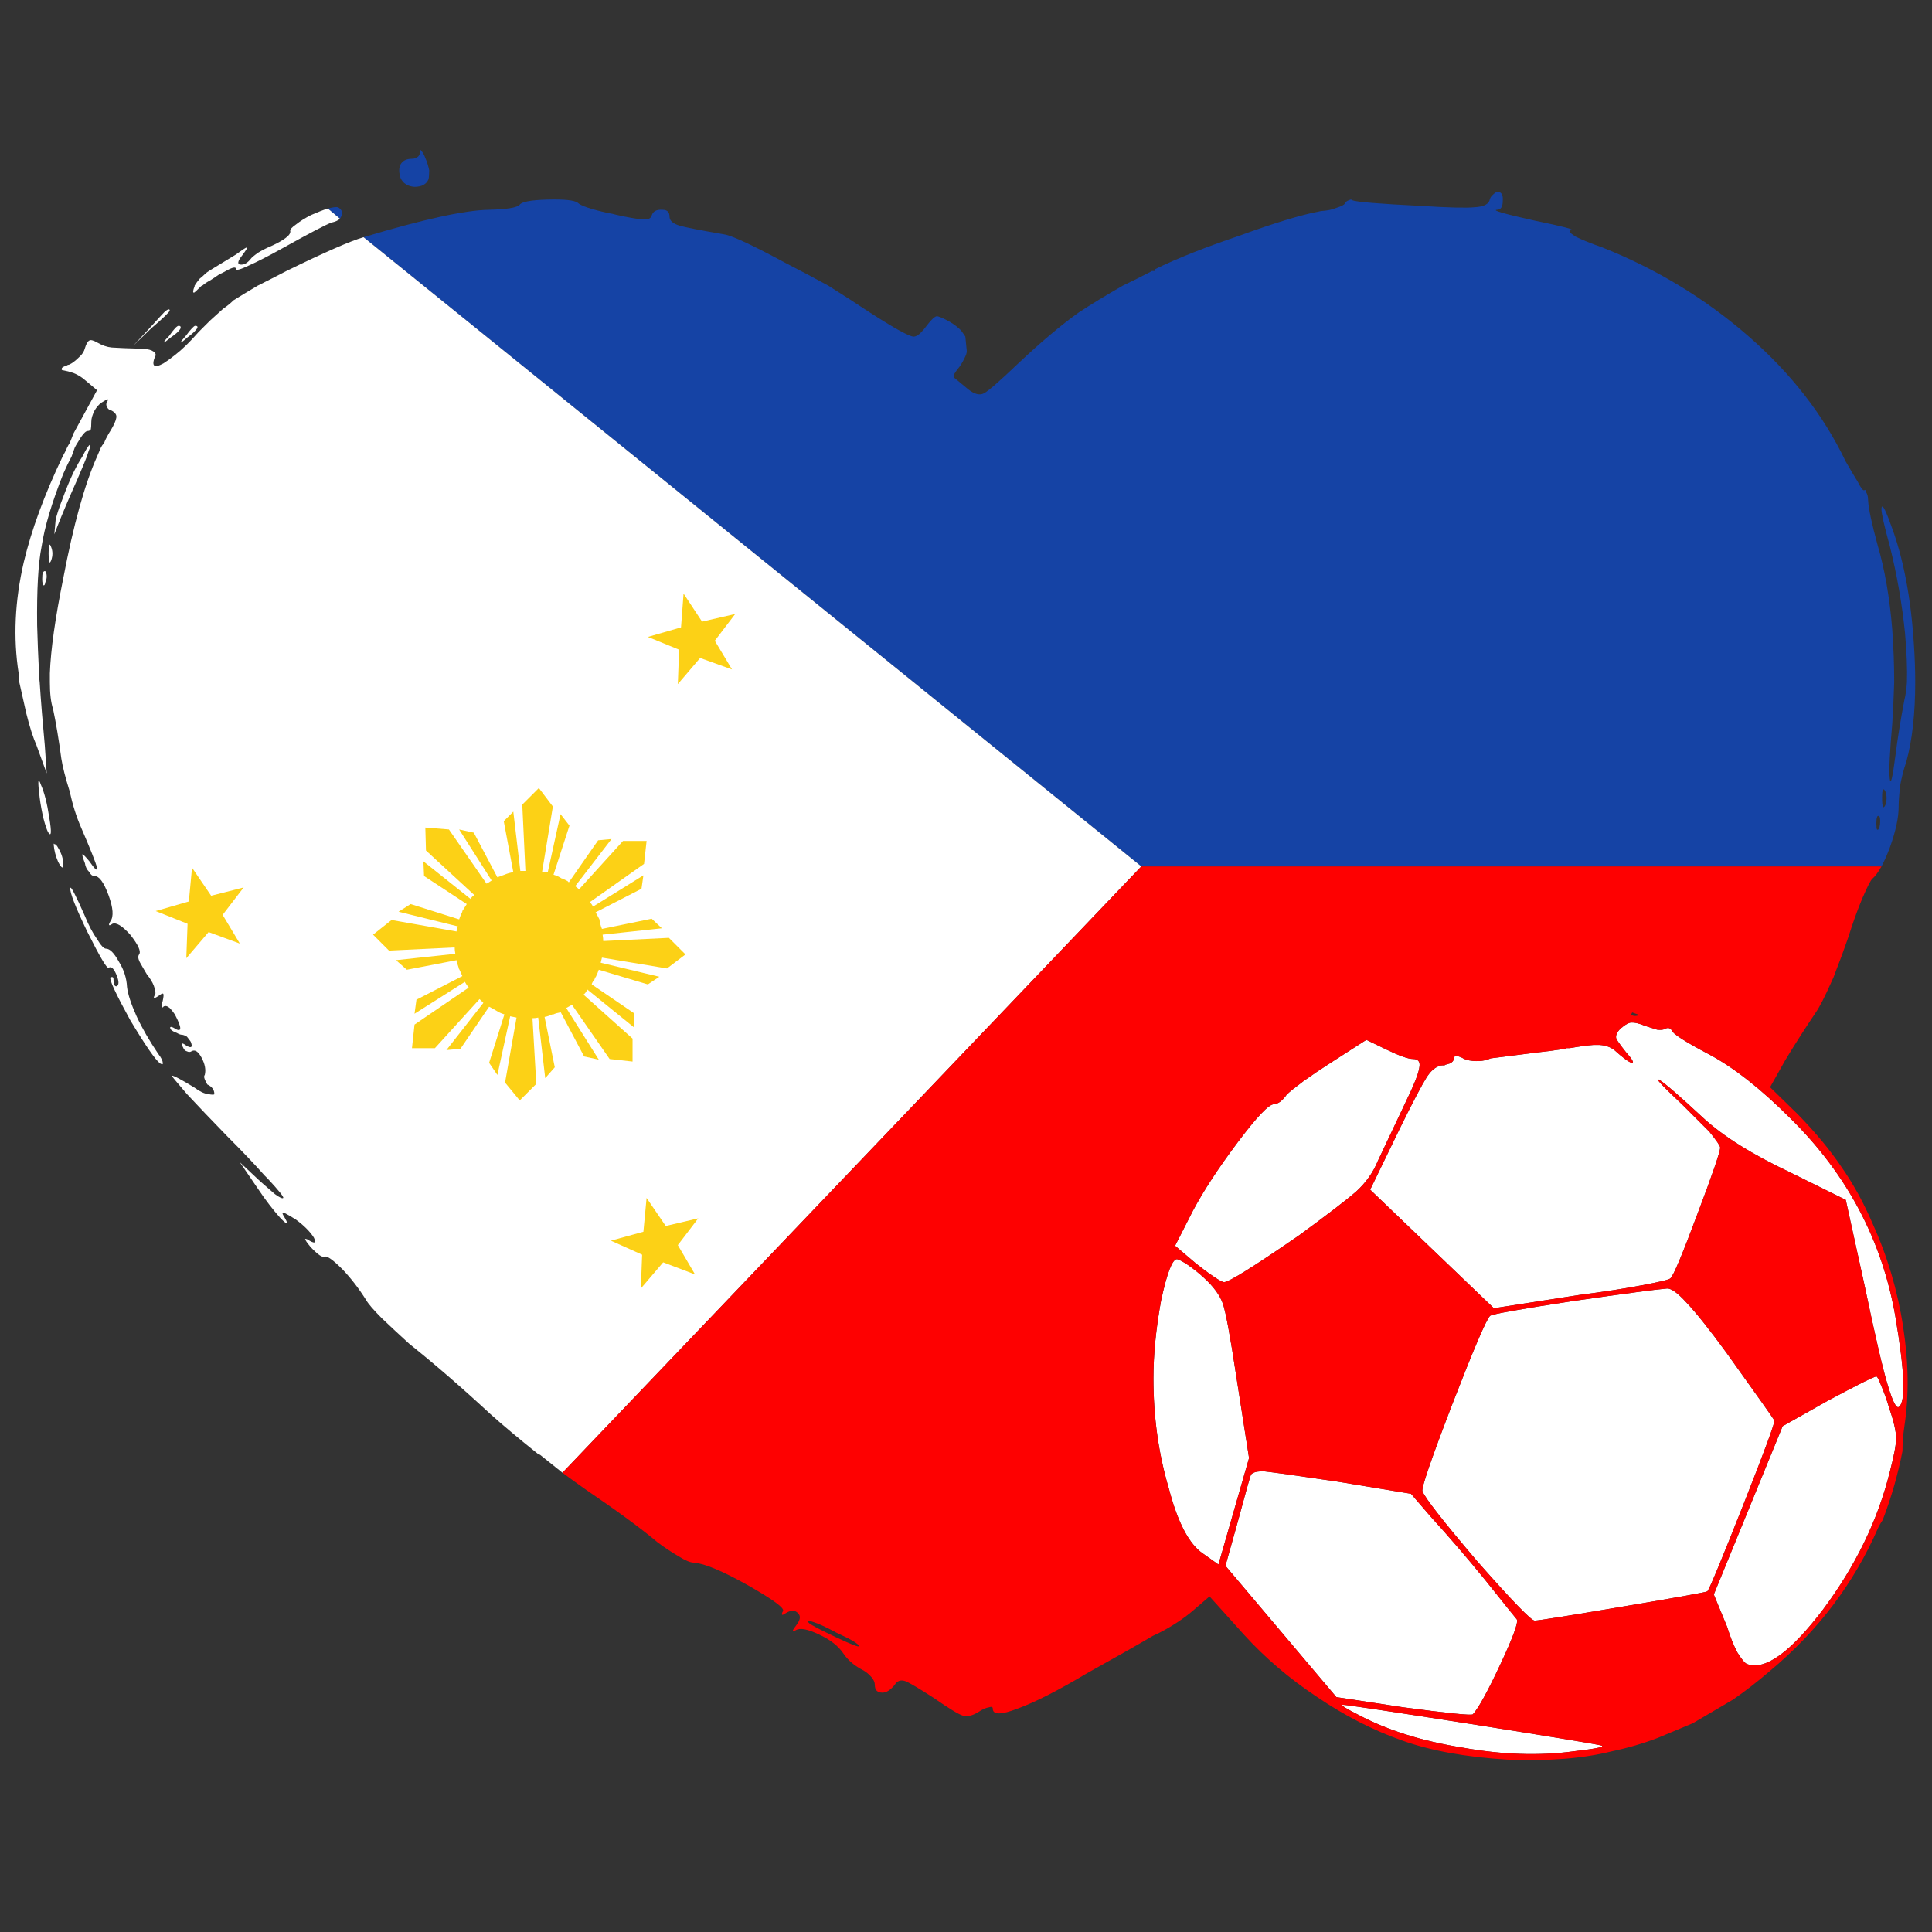 <?xml version="1.0" encoding="utf-8"?>
<!-- Generator: Adobe Illustrator 16.0.0, SVG Export Plug-In . SVG Version: 6.00 Build 0)  -->
<!DOCTYPE svg PUBLIC "-//W3C//DTD SVG 1.1//EN" "http://www.w3.org/Graphics/SVG/1.1/DTD/svg11.dtd">
<svg version="1.1" id="Layer_1" xmlns="http://www.w3.org/2000/svg" xmlns:xlink="http://www.w3.org/1999/xlink" x="0px" y="0px"
	 width="300px" height="300px" viewBox="0 0 300 300" enable-background="new 0 0 300 300" xml:space="preserve">
<rect x="0" y="0" width="300" height="300" fill="#333333" stroke="none"/>
<g>
	<path fill-rule="evenodd" clip-rule="evenodd" fill="#1543A5" d="M52.787,33.962l-1.881-1.583c0.792-0.198,1.32-0.264,1.584-0.198
		c0.528,0.331,0.726,0.726,0.594,1.188C53.018,33.567,52.918,33.765,52.787,33.962z M66.051,24.558
		c0.264,0.595,0.462,1.221,0.594,1.881c0,0.594-0.033,1.056-0.1,1.386c-0.33,0.792-1.056,1.188-2.177,1.188
		c-1.057-0.066-1.783-0.528-2.178-1.386c-0.264-0.858-0.264-1.55,0-2.079c0.33-0.594,0.924-0.891,1.782-0.891
		c0.33,0,0.627-0.1,0.891-0.297c0.197-0.132,0.33-0.396,0.396-0.792c0-0.33,0.066-0.363,0.198-0.099
		C65.656,23.667,65.854,24.03,66.051,24.558z M292.153,134.541H177.222L56.45,36.833c9.239-2.772,15.707-4.191,19.402-4.257
		c2.837-0.065,4.455-0.331,4.851-0.792c0.33-0.462,1.782-0.726,4.355-0.793c2.575-0.065,4.125,0.1,4.653,0.495
		c0.462,0.462,2.013,0.99,4.653,1.584c0.462,0.066,0.924,0.165,1.386,0.297c1.782,0.396,3.102,0.627,3.959,0.693
		c0.067,0,0.132,0,0.198,0c0.726,0.066,1.155-0.132,1.287-0.594c0.198-0.66,0.759-0.956,1.683-0.891c0.726,0,1.09,0.363,1.09,1.089
		c0,0.594,0.527,1.056,1.583,1.386c0.924,0.264,3.299,0.726,7.127,1.385c1.385,0.331,4.521,1.815,9.404,4.455
		c2.31,1.188,4.488,2.343,6.533,3.465c2.311,1.452,4.455,2.838,6.435,4.158c3.894,2.507,6.171,3.761,6.831,3.761
		c0.264,0,0.594-0.164,0.99-0.495c0.395-0.396,0.759-0.825,1.088-1.287c0.66-0.857,1.155-1.319,1.485-1.385
		c0.331,0,1.023,0.297,2.08,0.891c0.659,0.396,1.221,0.826,1.682,1.287c0.396,0.529,0.627,0.858,0.693,0.99l0.198,1.98
		c0.066,0.331,0,0.693-0.198,1.089c-0.264,0.594-0.561,1.122-0.89,1.583c-0.331,0.396-0.595,0.759-0.793,1.09
		c-0.131,0.33-0.164,0.528-0.099,0.593l2.277,1.881c0.925,0.726,1.716,0.923,2.375,0.594c0.661-0.33,2.443-1.881,5.346-4.653
		c3.498-3.3,6.634-5.94,9.404-7.919c1.914-1.254,4.19-2.64,6.831-4.158c1.387-0.659,2.839-1.385,4.356-2.177
		c0.065-0.066,0.131-0.099,0.197-0.099h0.495v-0.297c3.366-1.65,7.689-3.366,12.968-5.148c5.61-2.046,9.868-3.333,12.771-3.86
		c0.989-0.066,1.782-0.231,2.376-0.495c0.858-0.264,1.318-0.529,1.387-0.793c0.131-0.197,0.33-0.33,0.593-0.396
		c0.197-0.132,0.364-0.132,0.495,0c0.528,0.264,4.126,0.561,10.791,0.891c4.157,0.264,6.896,0.331,8.215,0.198
		c1.255-0.066,2.016-0.396,2.278-0.99c0.065-0.396,0.263-0.726,0.594-0.99c0.265-0.264,0.494-0.396,0.693-0.396
		c0.594,0,0.858,0.461,0.791,1.385c0,0.924-0.296,1.386-0.892,1.386c-0.858,0.066,1.091,0.626,5.842,1.683
		c4.487,0.923,6.368,1.418,5.644,1.485c-0.464,0.066-0.232,0.396,0.692,0.99c1.056,0.528,2.441,1.088,4.156,1.682
		c8.449,3.366,16.006,7.953,22.67,13.76c6.665,5.807,11.716,12.309,15.147,19.502c0.725,1.254,1.352,2.31,1.881,3.168
		c0.46,0.923,0.791,1.353,0.99,1.287c0.132-0.133,0.23-0.033,0.296,0.296c0.199,0.33,0.298,0.726,0.298,1.188
		c0.065,1.319,0.561,3.663,1.484,7.028c1.122,3.829,1.882,8.216,2.276,13.166c0.199,2.773,0.298,5.479,0.298,8.118
		c-0.066,2.178-0.167,4.323-0.298,6.435c-0.395,4.422-0.526,7.26-0.395,8.514c0.131,1.188,0.429,0,0.889-3.564
		c0.331-2.639,0.793-5.51,1.387-8.612c0.199-0.792,0.331-1.716,0.396-2.772c0.065-2.045-0.033-4.586-0.298-7.623
		c-0.46-4.553-1.253-9.074-2.374-13.562c-0.858-3.102-1.288-5.016-1.288-5.742c0.065-0.857,0.528-0.099,1.387,2.278
		c1.979,5.146,3.199,11.45,3.662,18.907c0.133,1.98,0.198,3.894,0.198,5.741c0,4.884-0.464,9.009-1.386,12.375
		c-0.396,1.123-0.726,2.409-0.99,3.861c-0.133,1.386-0.199,2.442-0.199,3.168c0,1.649-0.46,3.762-1.384,6.335
		C292.978,132.857,292.55,133.814,292.153,134.541z M291.36,127.809c0,0.594,0.035,0.923,0.101,0.99
		c0.132,0.132,0.264,0,0.395-0.396c0.066-0.33,0.101-0.627,0.101-0.892c0-0.33-0.034-0.561-0.101-0.692
		c-0.197-0.198-0.328-0.166-0.395,0.099C291.396,127.116,291.36,127.413,291.36,127.809z M292.747,122.859
		c-0.331-0.595-0.495-0.264-0.495,0.99c0,1.451,0.164,1.848,0.495,1.188C293.012,124.311,293.012,123.585,292.747,122.859z"/>
	<path fill-rule="evenodd" clip-rule="evenodd" fill="#FFFFFF" d="M56.45,36.833l120.772,97.707l-89.887,94.144
		c-1.056-0.858-2.211-1.783-3.465-2.773c-0.131-0.065-0.264-0.131-0.396-0.196c-2.97-2.377-5.412-4.424-7.326-6.14
		c-4.488-4.156-8.679-7.786-12.573-10.889c-1.451-1.321-2.87-2.64-4.256-3.96c-1.32-1.32-2.145-2.275-2.475-2.871
		c-1.121-1.781-2.342-3.364-3.663-4.751c-1.451-1.452-2.375-2.113-2.772-1.979c-0.33,0.197-1.056-0.298-2.178-1.485
		c-0.396-0.462-0.66-0.825-0.792-1.088c-0.131-0.199-0.033-0.232,0.297-0.101c1.123,0.727,1.452,0.626,0.99-0.296
		c-0.593-0.925-1.518-1.849-2.771-2.772c-0.726-0.463-1.287-0.791-1.683-0.99c-0.396-0.132-0.495-0.033-0.297,0.298
		c0.924,1.518,0.792,1.682-0.396,0.495c-1.188-1.321-2.376-2.871-3.564-4.654l-2.772-4.059l3.168,2.97
		c0.924,0.793,1.683,1.452,2.277,1.98c0.726,0.527,1.155,0.725,1.287,0.594c0.132-0.132-0.659-1.122-2.375-2.97
		c-0.198-0.197-0.364-0.364-0.495-0.495c-1.584-1.781-3.531-3.828-5.841-6.137c-2.442-2.508-4.521-4.688-6.237-6.533
		c-1.65-1.914-2.442-2.872-2.376-2.872c0.331,0,1.518,0.627,3.564,1.882c0.792,0.594,1.485,0.922,2.078,0.99
		c0.661,0.131,0.99,0.131,0.99,0c0-0.66-0.363-1.154-1.089-1.485c-0.132-0.199-0.264-0.462-0.396-0.793
		c-0.133-0.33-0.133-0.561,0-0.691c0.198-0.793,0.033-1.685-0.495-2.675c-0.528-0.989-1.056-1.318-1.583-0.989
		c-0.198,0.131-0.429,0.131-0.693,0c-0.264-0.066-0.462-0.264-0.594-0.594c-0.396-0.726-0.231-0.826,0.495-0.296
		c0.793,0.46,1.024,0.263,0.693-0.596c-0.131-0.197-0.33-0.46-0.594-0.791c-0.331-0.199-0.594-0.298-0.792-0.298
		c-0.198,0-0.462-0.099-0.793-0.295c-0.395-0.132-0.692-0.298-0.89-0.495c-0.132-0.199-0.166-0.331-0.1-0.396
		c0.067-0.067,0.231-0.033,0.495,0.099c1.32,0.858,1.386,0.166,0.198-2.079c-0.264-0.396-0.528-0.725-0.792-0.989
		c-0.396-0.331-0.726-0.396-0.99-0.199c-0.066,0.199-0.133,0.166-0.198-0.099c-0.066-0.197-0.033-0.462,0.1-0.791
		c0.131-0.596,0.164-0.959,0.099-1.091c-0.066-0.131-0.264-0.065-0.594,0.199c-0.858,0.594-1.089,0.561-0.693-0.099
		c0.132-0.199,0.066-0.661-0.198-1.386c-0.198-0.529-0.561-1.123-1.089-1.783c-0.396-0.659-0.759-1.287-1.089-1.88
		c-0.264-0.528-0.297-0.924-0.099-1.188c0.33-0.462-0.132-1.485-1.386-3.068c-1.254-1.386-2.178-1.947-2.772-1.683
		c-0.264,0.198-0.429,0.264-0.495,0.198c-0.066-0.066,0-0.264,0.198-0.594c0.528-0.726,0.429-2.079-0.297-4.059
		s-1.452-2.97-2.178-2.97c-0.331,0-0.594-0.198-0.792-0.595c-0.396-0.395-0.627-0.857-0.693-1.385
		c-0.331-0.858-0.462-1.32-0.396-1.386c0.133,0,0.495,0.363,1.09,1.089c0.857,1.254,1.254,1.583,1.187,0.99
		c-0.197-0.793-1.023-2.872-2.475-6.237c-0.726-1.649-1.319-3.531-1.781-5.642c-0.66-2.112-1.089-3.795-1.287-5.049
		c-0.396-2.97-0.825-5.543-1.287-7.721c-0.331-0.99-0.495-2.376-0.495-4.158c0-0.462,0-0.924,0-1.385
		c0.132-3.63,0.825-8.547,2.079-14.75c1.584-8.316,3.333-14.618,5.247-18.907c0.198-0.462,0.396-0.924,0.595-1.386
		c0.131-0.264,0.296-0.495,0.495-0.693c0.066-0.198,0.165-0.429,0.297-0.693c0.264-0.528,0.528-0.99,0.792-1.386
		c0.462-0.792,0.726-1.386,0.792-1.781c0.132-0.462-0.099-0.859-0.692-1.188c-0.331-0.065-0.562-0.231-0.693-0.495
		c-0.198-0.331-0.198-0.627,0-0.892c0.131-0.264,0.131-0.396,0-0.396c-0.198,0.132-0.528,0.33-0.99,0.594
		c-0.396,0.33-0.726,0.726-0.99,1.188c-0.331,0.659-0.495,1.221-0.495,1.683c0,0.594-0.033,1.023-0.099,1.287
		c-0.132,0.132-0.297,0.198-0.495,0.198c-0.33,0-0.857,0.626-1.583,1.88c-0.132,0.198-0.264,0.429-0.396,0.693
		c-0.131,0.396-0.297,0.857-0.495,1.386c-0.395,0.726-0.824,1.616-1.287,2.672c-1.782,4.489-2.904,8.25-3.365,11.286
		c-0.529,2.64-0.759,6.731-0.693,12.276c0.065,2.375,0.164,4.85,0.296,7.424c0,0.461,0.033,0.923,0.099,1.385
		c0.198,3.036,0.462,6.303,0.793,9.801l0.297,4.355l-1.584-4.355c-0.528-1.188-1.056-2.838-1.583-4.95
		c-0.396-1.716-0.759-3.333-1.089-4.851c-0.066-0.395-0.1-0.759-0.1-1.088c0-0.066,0-0.166,0-0.297
		C2.036,99.067,2.3,93.326,3.685,87.32c1.188-5.016,3.201-10.493,6.039-16.433c0.264-0.462,0.495-0.924,0.693-1.386
		c0.131-0.264,0.264-0.495,0.396-0.693c0.198-0.462,0.396-0.957,0.594-1.485l3.662-6.731l-1.88-1.583
		c-0.528-0.462-1.123-0.826-1.782-1.089c-0.594-0.198-1.089-0.33-1.485-0.396c-0.331,0-0.429-0.132-0.298-0.396
		c0.133-0.132,0.396-0.264,0.793-0.396c0.065-0.066,0.164-0.099,0.297-0.099c0.462-0.198,0.99-0.594,1.583-1.188
		c0.462-0.395,0.759-0.857,0.891-1.385c0.198-0.66,0.429-1.057,0.693-1.188c0.197-0.132,0.593-0.033,1.187,0.297
		c0.792,0.462,1.552,0.726,2.278,0.792c0.857,0.066,2.507,0.133,4.95,0.198c0.726,0.066,1.221,0.198,1.485,0.396
		c0.264,0.131,0.395,0.33,0.395,0.594c0,0.065-0.033,0.132-0.099,0.198c-0.594,1.518-0.165,1.88,1.287,1.089
		c0.528-0.33,1.122-0.759,1.782-1.287c1.122-0.858,2.343-2.046,3.663-3.563c0.661-0.661,1.254-1.254,1.782-1.783
		c0.726-0.66,1.419-1.287,2.08-1.88c0.594-0.396,1.122-0.826,1.583-1.287c1.056-0.661,2.31-1.419,3.762-2.278
		c1.32-0.659,2.805-1.418,4.455-2.276C50.41,39.176,54.403,37.427,56.45,36.833z M52.787,33.962
		c-0.264,0.264-0.693,0.462-1.287,0.595c-0.793,0.264-3.499,1.683-8.118,4.257c-1.915,1.056-3.465,1.847-4.653,2.376
		c-1.386,0.659-2.078,0.857-2.078,0.594c0-0.396-0.529-0.297-1.584,0.297c-0.33,0.198-0.66,0.363-0.99,0.495
		c-0.462,0.331-0.957,0.66-1.485,0.99c-0.396,0.198-0.792,0.462-1.188,0.792c-0.066,0-0.131,0.034-0.197,0.1
		c-0.66,0.659-1.024,0.99-1.089,0.99c-0.198,0-0.165-0.331,0.1-0.99v-0.1c0.197-0.33,0.461-0.692,0.792-1.088
		c0.264-0.198,0.528-0.429,0.792-0.693c0.198-0.198,0.462-0.396,0.792-0.593l4.06-2.475c0.99-0.726,1.55-1.089,1.682-1.089
		c0.132,0-0.099,0.396-0.692,1.188c-0.792,0.99-0.858,1.485-0.198,1.485c0.528,0,1.023-0.297,1.485-0.89
		c0.132-0.198,0.528-0.529,1.188-0.99c0.659-0.396,1.385-0.759,2.177-1.089c0.858-0.396,1.552-0.792,2.08-1.188
		c0.528-0.396,0.759-0.759,0.693-1.089c-0.067-0.198,0.231-0.528,0.89-0.99c0.66-0.528,1.452-1.023,2.376-1.485
		c1.056-0.462,1.914-0.792,2.573-0.99L52.787,33.962z M30.315,50.594c0.33,0,0.429,0.132,0.296,0.396
		c-0.264,0.396-0.759,0.858-1.485,1.386c-0.659,0.594-1.022,0.857-1.088,0.792c0-0.066,0.264-0.396,0.792-0.99
		C29.622,51.122,30.117,50.594,30.315,50.594z M25.662,48.316c0.462-0.33,0.693-0.363,0.693-0.099c0,0.198-0.957,1.122-2.871,2.771
		l-2.772,2.673l2.575-2.771C24.541,49.504,25.332,48.647,25.662,48.316z M28.038,50.989c-0.198,0.396-0.693,0.858-1.485,1.386
		c-0.726,0.594-1.089,0.857-1.089,0.792c-0.066-0.066,0.198-0.396,0.792-0.99c0.726-1.056,1.221-1.583,1.485-1.583
		C28.005,50.594,28.104,50.726,28.038,50.989z M13.584,144.737c-1.848-3.828-2.739-6.105-2.672-6.831
		c0.066-0.396,0.825,1.057,2.277,4.356c0.594,1.452,1.221,2.64,1.88,3.563c0.595,0.99,1.057,1.485,1.386,1.485
		c0.594,0,1.254,0.66,1.98,1.98c0.792,1.254,1.221,2.574,1.287,3.96c0.132,1.123,0.627,2.639,1.485,4.553
		c0.858,1.849,1.98,3.796,3.366,5.842c0.462,0.593,0.693,1.058,0.693,1.386c0.065,0.263-0.067,0.298-0.396,0.099
		c-0.726-0.527-2.277-2.771-4.653-6.73c-2.244-4.091-3.267-6.303-3.068-6.634c0.198-0.065,0.33-0.065,0.395,0
		c0.067,0.066,0.1,0.298,0.1,0.693c0,0.33,0.066,0.526,0.198,0.595c0.132,0.131,0.264,0.131,0.396,0
		c0.264-0.265,0.198-0.858-0.198-1.783c-0.396-0.923-0.792-1.253-1.187-0.99C16.588,150.412,15.499,148.564,13.584,144.737z
		 M8.338,131.174c0-0.198,0.033-0.231,0.1-0.099c0.197,0,0.396,0.198,0.594,0.594c0.528,0.858,0.792,1.716,0.792,2.574
		c0,0.726-0.264,0.594-0.792-0.396C8.635,132.923,8.404,132.033,8.338,131.174z M6.16,123.849c-0.33-2.64-0.264-3.3,0.198-1.979
		c0.528,1.187,0.957,2.87,1.287,5.048c0.396,2.376,0.331,3.135-0.197,2.276c-0.198-0.396-0.429-1.088-0.693-2.079
		C6.49,125.994,6.292,124.905,6.16,123.849z M6.655,88.904c0.132-0.197,0.264-0.264,0.396-0.197
		c0.132,0.197,0.198,0.461,0.198,0.792c0,0.33-0.066,0.626-0.198,0.891c-0.066,0.396-0.166,0.562-0.297,0.495
		c-0.132-0.132-0.198-0.461-0.198-0.99C6.556,89.433,6.589,89.102,6.655,88.904z M7.942,87.023
		c-0.264,0.659-0.396,0.297-0.396-1.089c0-1.385,0.132-1.716,0.396-0.99C8.207,85.604,8.207,86.297,7.942,87.023z M12.792,70.888
		c0.331-0.66,0.595-1.123,0.792-1.386c0.198-0.33,0.331-0.462,0.396-0.396c0,0.067,0,0.198,0,0.396
		c-0.133,0.264-0.297,0.726-0.495,1.386c-0.33,0.857-0.825,2.045-1.485,3.563c-1.32,2.97-2.342,5.379-3.068,7.226l-0.495,1.287
		c0-0.131,0.066-0.857,0.197-2.177c0.132-0.726,0.495-1.849,1.089-3.366c0.528-1.452,1.089-2.805,1.683-4.059
		C11.935,72.306,12.397,71.481,12.792,70.888z M206.622,165.03l5.544-3.563l3.07,1.485c2.045,0.989,3.43,1.484,4.156,1.484
		c0.858,0,1.188,0.462,0.99,1.387c-0.132,0.924-0.858,2.737-2.177,5.444l-4.258,9.008c-0.727,1.781-1.849,3.366-3.366,4.751
		c-1.518,1.32-4.487,3.597-8.909,6.831c-6.995,4.818-10.856,7.228-11.582,7.228c-0.265,0-0.825-0.298-1.684-0.892
		c-0.791-0.528-1.683-1.188-2.672-1.979l-3.268-2.773l2.772-5.444c1.651-3.102,3.96-6.632,6.93-10.592
		c2.97-3.959,4.851-5.939,5.642-5.939c0.265,0,0.596-0.131,0.99-0.396c0.396-0.33,0.727-0.692,0.989-1.088
		c0.396-0.396,1.255-1.089,2.576-2.079C203.751,166.912,205.17,165.955,206.622,165.03z M224.244,165.427
		c0.065,0,0.132-0.033,0.197-0.099c0.265-0.065,0.495-0.132,0.694-0.199c0.395-0.197,0.593-0.427,0.593-0.692
		c0-0.527,0.428-0.594,1.286-0.199c0.396,0.266,0.959,0.43,1.685,0.495c0.659,0.066,1.285,0.035,1.881-0.099
		c0.329-0.065,0.626-0.164,0.89-0.296l7.03-0.891c1.252-0.134,2.771-0.331,4.553-0.594l0.099-0.101c0.197,0,0.396,0,0.594,0
		c1.518-0.263,2.739-0.43,3.664-0.495c0.395,0,0.725,0,0.99,0c0.924,0.065,1.682,0.331,2.275,0.793
		c1.32,1.187,2.21,1.848,2.674,1.979c0.46,0.065,0.164-0.495-0.892-1.682c-0.527-0.661-0.924-1.189-1.188-1.586
		c-0.132-0.197-0.23-0.363-0.296-0.495c-0.134-0.46,0.099-0.989,0.692-1.583c0.198-0.132,0.363-0.265,0.494-0.396
		c0.396-0.263,0.726-0.43,0.99-0.495c0.594-0.065,1.354,0.101,2.277,0.495c0.659,0.199,1.286,0.396,1.882,0.596
		c0.525,0.065,0.924,0.03,1.187-0.101c0.463-0.264,0.824-0.197,1.089,0.199c0.134,0.527,2.078,1.78,5.841,3.76
		c3.828,2.046,8.019,5.347,12.571,9.899c8.844,8.713,14.289,19.009,16.334,30.888c1.454,8.579,1.617,13.23,0.495,13.958
		c-0.395,0.197-0.955-0.925-1.682-3.366c-0.728-2.311-1.947-7.557-3.662-15.74l-2.871-13.066l-8.614-4.258
		c-5.873-2.771-10.359-5.576-13.462-8.415c-3.695-3.43-5.973-5.409-6.831-5.939c-0.858-0.46,0.33,0.826,3.565,3.861
		c1.583,1.584,2.97,2.97,4.156,4.159c1.122,1.384,1.683,2.21,1.683,2.475c0,0.659-1.188,4.124-3.563,10.395
		c-2.311,6.202-3.695,9.503-4.157,9.899c-0.133,0.197-1.618,0.561-4.454,1.089c-2.773,0.527-5.973,1.022-9.604,1.484l-13.363,2.078
		l-19.204-18.412l4.652-9.604c1.914-3.894,3.299-6.533,4.157-7.92c0.529-0.79,1.09-1.318,1.684-1.583
		c0.066-0.065,0.164-0.099,0.296-0.099c0.065-0.065,0.199-0.099,0.396-0.099C224.014,165.427,224.11,165.427,224.244,165.427z
		 M268.098,210.072c4.817,6.732,7.293,10.229,7.424,10.493c0.132,0.265-1.484,4.654-4.849,13.167
		c-3.366,8.513-5.215,12.968-5.546,13.364c-0.131,0.132-4.521,0.922-13.165,2.376c-8.578,1.45-13.134,2.178-13.661,2.178
		c-0.528,0-3.498-3.068-8.91-9.208c-5.28-6.202-8.116-9.833-8.513-10.889c-0.197-0.46,1.354-4.98,4.652-13.562
		c3.3-8.514,5.247-13.066,5.841-13.662c0.265-0.263,4.487-1.021,12.672-2.275c8.25-1.189,13.199-1.849,14.849-1.98
		c0.659,0,1.649,0.726,2.97,2.178C263.313,203.77,265.393,206.376,268.098,210.072z M291.36,213.734c0.132,0,0.364,0.43,0.694,1.288
		c0.462,1.056,0.892,2.242,1.286,3.563c0.727,2.113,1.09,3.694,1.09,4.752c0,0.99-0.33,2.74-0.989,5.246
		c-1.849,7.459-5.313,14.586-10.395,21.384c-5.081,6.665-9.01,9.471-11.78,8.415c-0.331-0.132-0.826-0.728-1.485-1.783
		c-0.594-1.121-1.123-2.442-1.584-3.96l-2.08-5.048l10.692-26.135l7.028-3.96C288.522,214.989,291.032,213.734,291.36,213.734z
		 M184.447,196.411c0.858,0.595,1.685,1.254,2.475,1.979c1.521,1.386,2.51,2.739,2.97,4.061c0.465,1.384,1.156,5.146,2.081,11.283
		l1.979,12.672l-4.752,16.531l-2.377-1.682c-2.177-1.452-3.959-4.852-5.346-10.197c-1.583-5.344-2.374-11.021-2.374-17.026
		c0-3.696,0.395-7.723,1.187-12.076c0.925-4.291,1.748-6.435,2.476-6.435C183.094,195.587,183.656,195.885,184.447,196.411z
		 M207.711,230.068l11.385,1.882l3.07,3.563c2.771,3.035,5.608,6.336,8.513,9.898c2.836,3.565,4.455,5.576,4.851,6.041
		c0.264,0.46-0.595,2.803-2.575,7.027c-1.979,4.226-3.398,6.797-4.255,7.721c-0.266,0.199-3.861-0.164-10.791-1.089l-10.395-1.583
		l-17.226-20.393l1.882-6.732c1.187-4.422,1.881-6.896,2.078-7.424c0.331-0.396,1.058-0.562,2.179-0.495
		C197.68,228.618,201.442,229.145,207.711,230.068z M208.504,264.717c0.527,0,7.127,0.989,19.799,2.97
		c12.935,2.045,19.732,3.169,20.392,3.366c0.528,0.199-0.922,0.494-4.355,0.891c-5.345,0.728-11.12,0.528-17.324-0.593
		c-6.202-0.99-11.549-2.675-16.036-5.049C208.999,265.312,208.175,264.782,208.504,264.717z"/>
	<path fill-rule="evenodd" clip-rule="evenodd" fill="#FE0101" d="M177.222,134.541h114.932c-0.527,0.924-0.99,1.551-1.386,1.88
		c-0.266,0.198-0.791,1.221-1.584,3.069c-0.727,1.716-1.452,3.729-2.177,6.038c-0.661,1.914-1.354,3.795-2.081,5.643
		c-0.131,0.396-0.296,0.792-0.494,1.188c-1.057,2.375-1.88,3.993-2.476,4.85c-1.649,2.442-3.232,4.917-4.75,7.425l-2.278,4.059
		l-0.099,0.101l4.356,4.256c2.705,2.772,4.95,5.478,6.73,8.118c1.849,2.64,3.465,5.576,4.852,8.809
		c2.311,5.082,3.894,10.43,4.752,16.039c0.856,5.543,0.922,10.689,0.197,15.442c-0.197,1.318-0.296,2.54-0.296,3.662v0.199
		c-0.727,3.694-1.75,7.26-3.07,10.689c-0.263,0.396-0.495,0.793-0.692,1.189c-3.763,8.645-9.371,16.069-16.829,22.273
		c-1.914,1.649-3.828,3.135-5.742,4.455l-6.235,3.662l-5.444,2.277c-2.245,0.856-4.619,1.551-7.129,2.078
		c-4.485,1.122-9.899,1.551-16.233,1.288c-6.47-0.396-11.914-1.387-16.334-2.97c-4.489-1.586-8.879-3.828-13.167-6.732
		c-4.288-2.838-8.086-6.071-11.385-9.702l-5.346-5.939l-2.078,1.782c-1.387,1.253-3.036,2.409-4.95,3.465
		c-0.462,0.263-1.056,0.561-1.782,0.892c-2.243,1.32-5.675,3.266-10.294,5.841c-4.424,2.64-7.985,4.455-10.692,5.444
		c-2.573,0.99-3.861,0.99-3.861,0c0-0.265-0.197-0.33-0.593-0.199c-0.463,0.068-0.99,0.298-1.584,0.694
		c-0.924,0.594-1.749,0.791-2.475,0.594c-0.661-0.199-2.178-1.123-4.555-2.772c-2.244-1.452-3.696-2.311-4.355-2.573
		c-0.726-0.264-1.288-0.066-1.683,0.594c-0.66,0.792-1.287,1.188-1.881,1.188c-0.792,0-1.188-0.396-1.188-1.188
		c0-0.396-0.165-0.791-0.495-1.188c-0.396-0.462-0.825-0.826-1.287-1.089c-1.319-0.661-2.342-1.52-3.068-2.575
		c-0.792-1.188-2.045-2.177-3.762-2.97c-1.783-0.858-3.003-1.089-3.663-0.692c-0.661,0.396-0.627,0.132,0.098-0.793
		c0.595-0.79,0.693-1.384,0.297-1.78c-0.461-0.594-1.154-0.594-2.079,0c-0.198,0.132-0.33,0.197-0.396,0.197
		c-0.131-0.065-0.099-0.265,0.1-0.594c0.264-0.462-1.584-1.813-5.544-4.059c-3.893-2.179-6.666-3.333-8.315-3.465
		c-0.528,0-1.32-0.33-2.376-0.989c-1.122-0.659-2.211-1.387-3.267-2.18c-2.508-2.111-6.237-4.849-11.186-8.215
		c-1.123-0.793-2.311-1.649-3.564-2.573L177.222,134.541z M224.244,165.427c-0.134,0-0.23,0-0.298,0
		c-0.197,0-0.331,0.033-0.396,0.099c-0.132,0-0.229,0.033-0.296,0.099c-0.594,0.265-1.154,0.793-1.684,1.583
		c-0.858,1.387-2.243,4.026-4.157,7.92l-4.652,9.604l19.204,18.412l13.363-2.078c3.632-0.462,6.831-0.957,9.604-1.484
		c2.836-0.528,4.321-0.892,4.454-1.089c0.462-0.396,1.847-3.697,4.157-9.899c2.376-6.271,3.563-9.735,3.563-10.395
		c0-0.265-0.561-1.091-1.683-2.475c-1.187-1.189-2.573-2.575-4.156-4.159c-3.235-3.035-4.424-4.321-3.565-3.861
		c0.858,0.53,3.136,2.51,6.831,5.939c3.103,2.839,7.589,5.645,13.462,8.415l8.614,4.258l2.871,13.066
		c1.715,8.184,2.935,13.43,3.662,15.74c0.727,2.441,1.287,3.563,1.682,3.366c1.122-0.728,0.959-5.379-0.495-13.958
		c-2.045-11.879-7.49-22.175-16.334-30.888c-4.553-4.553-8.743-7.854-12.571-9.899c-3.763-1.979-5.707-3.232-5.841-3.76
		c-0.265-0.396-0.626-0.463-1.089-0.199c-0.263,0.131-0.661,0.166-1.187,0.101c-0.596-0.199-1.223-0.396-1.882-0.596
		c-0.924-0.395-1.684-0.561-2.277-0.495c-0.265,0.065-0.594,0.232-0.99,0.495c-0.131,0.132-0.296,0.265-0.494,0.396
		c-0.594,0.594-0.826,1.123-0.692,1.583c0.065,0.132,0.164,0.298,0.296,0.495c0.265,0.396,0.661,0.925,1.188,1.586
		c1.056,1.187,1.352,1.747,0.892,1.682c-0.464-0.132-1.354-0.793-2.674-1.979c-0.594-0.462-1.352-0.728-2.275-0.793
		c-0.266,0-0.596,0-0.99,0c-0.925,0.065-2.146,0.232-3.664,0.495c-0.197,0-0.396,0-0.594,0l-0.099,0.101
		c-1.782,0.263-3.301,0.46-4.553,0.594l-7.03,0.891c-0.264,0.132-0.561,0.23-0.89,0.296c-0.596,0.134-1.222,0.165-1.881,0.099
		c-0.726-0.065-1.288-0.229-1.685-0.495c-0.858-0.395-1.286-0.328-1.286,0.199c0,0.266-0.198,0.495-0.593,0.692
		c-0.199,0.067-0.43,0.134-0.694,0.199C224.376,165.394,224.31,165.427,224.244,165.427z M206.622,165.03
		c-1.452,0.925-2.871,1.882-4.255,2.871c-1.321,0.99-2.18,1.683-2.576,2.079c-0.263,0.396-0.593,0.758-0.989,1.088
		c-0.395,0.266-0.726,0.396-0.99,0.396c-0.791,0-2.672,1.98-5.642,5.939c-2.97,3.96-5.278,7.49-6.93,10.592l-2.772,5.444
		l3.268,2.773c0.989,0.792,1.881,1.451,2.672,1.979c0.858,0.594,1.419,0.892,1.684,0.892c0.726,0,4.587-2.409,11.582-7.228
		c4.422-3.234,7.392-5.511,8.909-6.831c1.518-1.385,2.64-2.97,3.366-4.751l4.258-9.008c1.318-2.707,2.045-4.521,2.177-5.444
		c0.197-0.925-0.132-1.387-0.99-1.387c-0.727,0-2.111-0.495-4.156-1.484l-3.07-1.485L206.622,165.03z M253.447,157.209l-0.199,0.396
		c0.464,0.197,0.892,0.197,1.288,0C254.207,157.475,253.844,157.343,253.447,157.209z M208.504,264.717
		c-0.329,0.065,0.495,0.595,2.475,1.585c4.487,2.374,9.834,4.059,16.036,5.049c6.204,1.121,11.979,1.32,17.324,0.593
		c3.434-0.396,4.884-0.691,4.355-0.891c-0.659-0.197-7.457-1.321-20.392-3.366C215.631,265.706,209.031,264.717,208.504,264.717z
		 M207.711,230.068c-6.269-0.924-10.031-1.45-11.284-1.583c-1.121-0.066-1.848,0.099-2.179,0.495
		c-0.197,0.527-0.892,3.002-2.078,7.424l-1.882,6.732l17.226,20.393l10.395,1.583c6.93,0.925,10.525,1.288,10.791,1.089
		c0.856-0.924,2.275-3.495,4.255-7.721c1.98-4.225,2.839-6.567,2.575-7.027c-0.396-0.465-2.015-2.476-4.851-6.041
		c-2.904-3.563-5.742-6.863-8.513-9.898l-3.07-3.563L207.711,230.068z M184.447,196.411c-0.791-0.526-1.354-0.824-1.682-0.89
		c-0.728,0-1.551,2.144-2.476,6.435c-0.792,4.354-1.187,8.38-1.187,12.076c0,6.006,0.791,11.683,2.374,17.026
		c1.387,5.346,3.169,8.745,5.346,10.197l2.377,1.682l4.752-16.531l-1.979-12.672c-0.925-6.137-1.616-9.899-2.081-11.283
		c-0.46-1.321-1.449-2.675-2.97-4.061C186.132,197.665,185.306,197.006,184.447,196.411z M291.36,213.734
		c-0.328,0-2.838,1.255-7.522,3.763l-7.028,3.96l-10.692,26.135l2.08,5.048c0.461,1.518,0.99,2.839,1.584,3.96
		c0.659,1.056,1.154,1.651,1.485,1.783c2.771,1.056,6.699-1.75,11.78-8.415c5.081-6.798,8.546-13.925,10.395-21.384
		c0.659-2.506,0.989-4.256,0.989-5.246c0-1.058-0.363-2.639-1.09-4.752c-0.395-1.321-0.824-2.508-1.286-3.563
		C291.725,214.164,291.492,213.734,291.36,213.734z M268.098,210.072c-2.705-3.696-4.784-6.303-6.236-7.82
		c-1.32-1.452-2.311-2.178-2.97-2.178c-1.649,0.132-6.599,0.791-14.849,1.98c-8.185,1.255-12.407,2.013-12.672,2.275
		c-0.594,0.596-2.541,5.148-5.841,13.662c-3.299,8.581-4.85,13.102-4.652,13.562c0.396,1.056,3.232,4.687,8.513,10.889
		c5.412,6.14,8.382,9.208,8.91,9.208c0.527,0,5.083-0.728,13.661-2.178c8.645-1.454,13.034-2.244,13.165-2.376
		c0.331-0.396,2.18-4.852,5.546-13.364c3.364-8.513,4.98-12.902,4.849-13.167C275.391,220.301,272.915,216.805,268.098,210.072z
		 M126.24,251.848c-0.858-0.329-1.057-0.264-0.595,0.198c0.396,0.331,1.782,1.056,4.158,2.178c2.376,1.123,3.563,1.583,3.563,1.386
		c0-0.328-1.154-1.022-3.465-2.078C128.319,252.673,127.098,252.112,126.24,251.848z"/>
	<path fill-rule="evenodd" clip-rule="evenodd" fill="#FCD116" d="M99.709,194.827l-4.85-2.177l5.048-1.387l0.495-5.247l2.97,4.355
		l5.049-1.187l-3.168,4.156l2.673,4.554l-4.95-1.879l-3.465,4.058L99.709,194.827z M105.748,97.418l0.396-5.247l2.871,4.355
		l5.148-1.188l-3.168,4.158l2.673,4.455l-4.95-1.782l-3.465,4.058l0.198-5.345l-4.851-1.98L105.748,97.418z M34.571,142.063
		l2.673,4.455l-4.851-1.782l-3.465,4.058l0.198-5.345l-4.95-1.979l5.148-1.485l0.495-5.247l2.97,4.355l5.048-1.287L34.571,142.063z
		 M81.099,124.938l2.574-2.574l2.177,2.871l-1.682,10.196h0.099c0.264,0,0.528,0,0.792,0l1.98-9.008l1.386,1.782l-2.475,7.623
		c0.462,0.132,0.89,0.33,1.287,0.594h0.099c0.264,0.132,0.529,0.264,0.792,0.396c0.066,0.065,0.131,0.132,0.197,0.198l4.554-6.534
		l2.079-0.197l-5.643,7.325c0.198,0.132,0.396,0.297,0.595,0.495l6.83-7.523h3.663l-0.396,3.563l-8.415,5.94
		c0.197,0.198,0.363,0.429,0.495,0.693l7.82-4.851l-0.297,2.08l-7.127,3.663c0.198,0.33,0.396,0.692,0.594,1.089
		c0.066,0.528,0.197,1.023,0.396,1.485l7.721-1.583l1.584,1.485l-9.206,0.99c0.065,0.396,0.099,0.726,0.099,0.99l10.196-0.495
		l2.574,2.573l-2.871,2.178l-10.098-1.683c-0.066,0.264-0.131,0.528-0.198,0.792l9.107,2.178l-1.781,1.188l-7.623-2.275
		c-0.131,0.395-0.297,0.791-0.495,1.187h-0.099c0,0.198-0.066,0.363-0.198,0.495c-0.066,0.066-0.133,0.165-0.198,0.298
		c-0.066,0.132-0.099,0.23-0.099,0.296l6.533,4.454l0.1,2.278l-7.326-5.939c0,0.065-0.033,0.131-0.099,0.197
		c-0.132,0.265-0.297,0.464-0.495,0.595l7.622,6.829v3.565l-3.563-0.396l-5.841-8.414c-0.33,0.197-0.626,0.361-0.891,0.495
		l5.048,8.018l-2.276-0.495l-3.663-6.929c0,0.065-0.033,0.098-0.099,0.098c-0.396,0.068-0.726,0.165-0.99,0.298h-0.1
		c0,0.066-0.033,0.066-0.099,0c-0.396,0.197-0.792,0.331-1.188,0.396l1.584,7.819l-1.485,1.684l-1.089-9.404
		c-0.264,0.066-0.561,0.099-0.89,0.099l0.593,10.197l-2.573,2.573l-2.278-2.772l1.783-10.097c-0.331-0.067-0.66-0.133-0.99-0.199
		l-1.98,9.109l-1.288-1.882l2.376-7.523c-0.462-0.133-0.891-0.33-1.287-0.593c-0.331-0.199-0.693-0.396-1.089-0.596l-4.455,6.535
		l-2.177,0.197l5.741-7.326c-0.198-0.197-0.396-0.396-0.594-0.594l-6.93,7.622h-3.563l0.396-3.662l8.415-5.742
		c-0.264-0.329-0.462-0.627-0.595-0.891l-7.82,4.95l0.297-2.179l7.127-3.662c-0.132-0.33-0.298-0.693-0.495-1.089
		c-0.067-0.066-0.1-0.164-0.1-0.297l-0.297-0.891v-0.197l-7.722,1.485l-1.683-1.485l9.206-0.99c-0.066-0.396-0.099-0.726-0.099-0.99
		l-10.196,0.495l-2.475-2.475l2.87-2.277l10.098,1.783c0-0.264,0.065-0.529,0.198-0.793l-9.207-2.276l1.88-1.188l7.524,2.376
		c0.131-0.396,0.296-0.792,0.495-1.188v-0.099c0.264-0.396,0.495-0.759,0.692-1.09l-6.632-4.355l-0.1-2.277l7.326,5.84
		c0.132-0.264,0.33-0.462,0.594-0.594l-7.523-6.93l-0.1-3.564l3.663,0.297l5.841,8.415c0.264-0.132,0.528-0.298,0.792-0.495
		l-5.048-7.92l2.276,0.495l3.663,6.93c0.396-0.132,0.759-0.264,1.088-0.396c0.462-0.198,0.924-0.33,1.386-0.396l-1.485-7.919
		l1.485-1.485l1.089,9.207c0.264,0,0.528,0,0.792,0L81.099,124.938z"/>
</g>
</svg>

